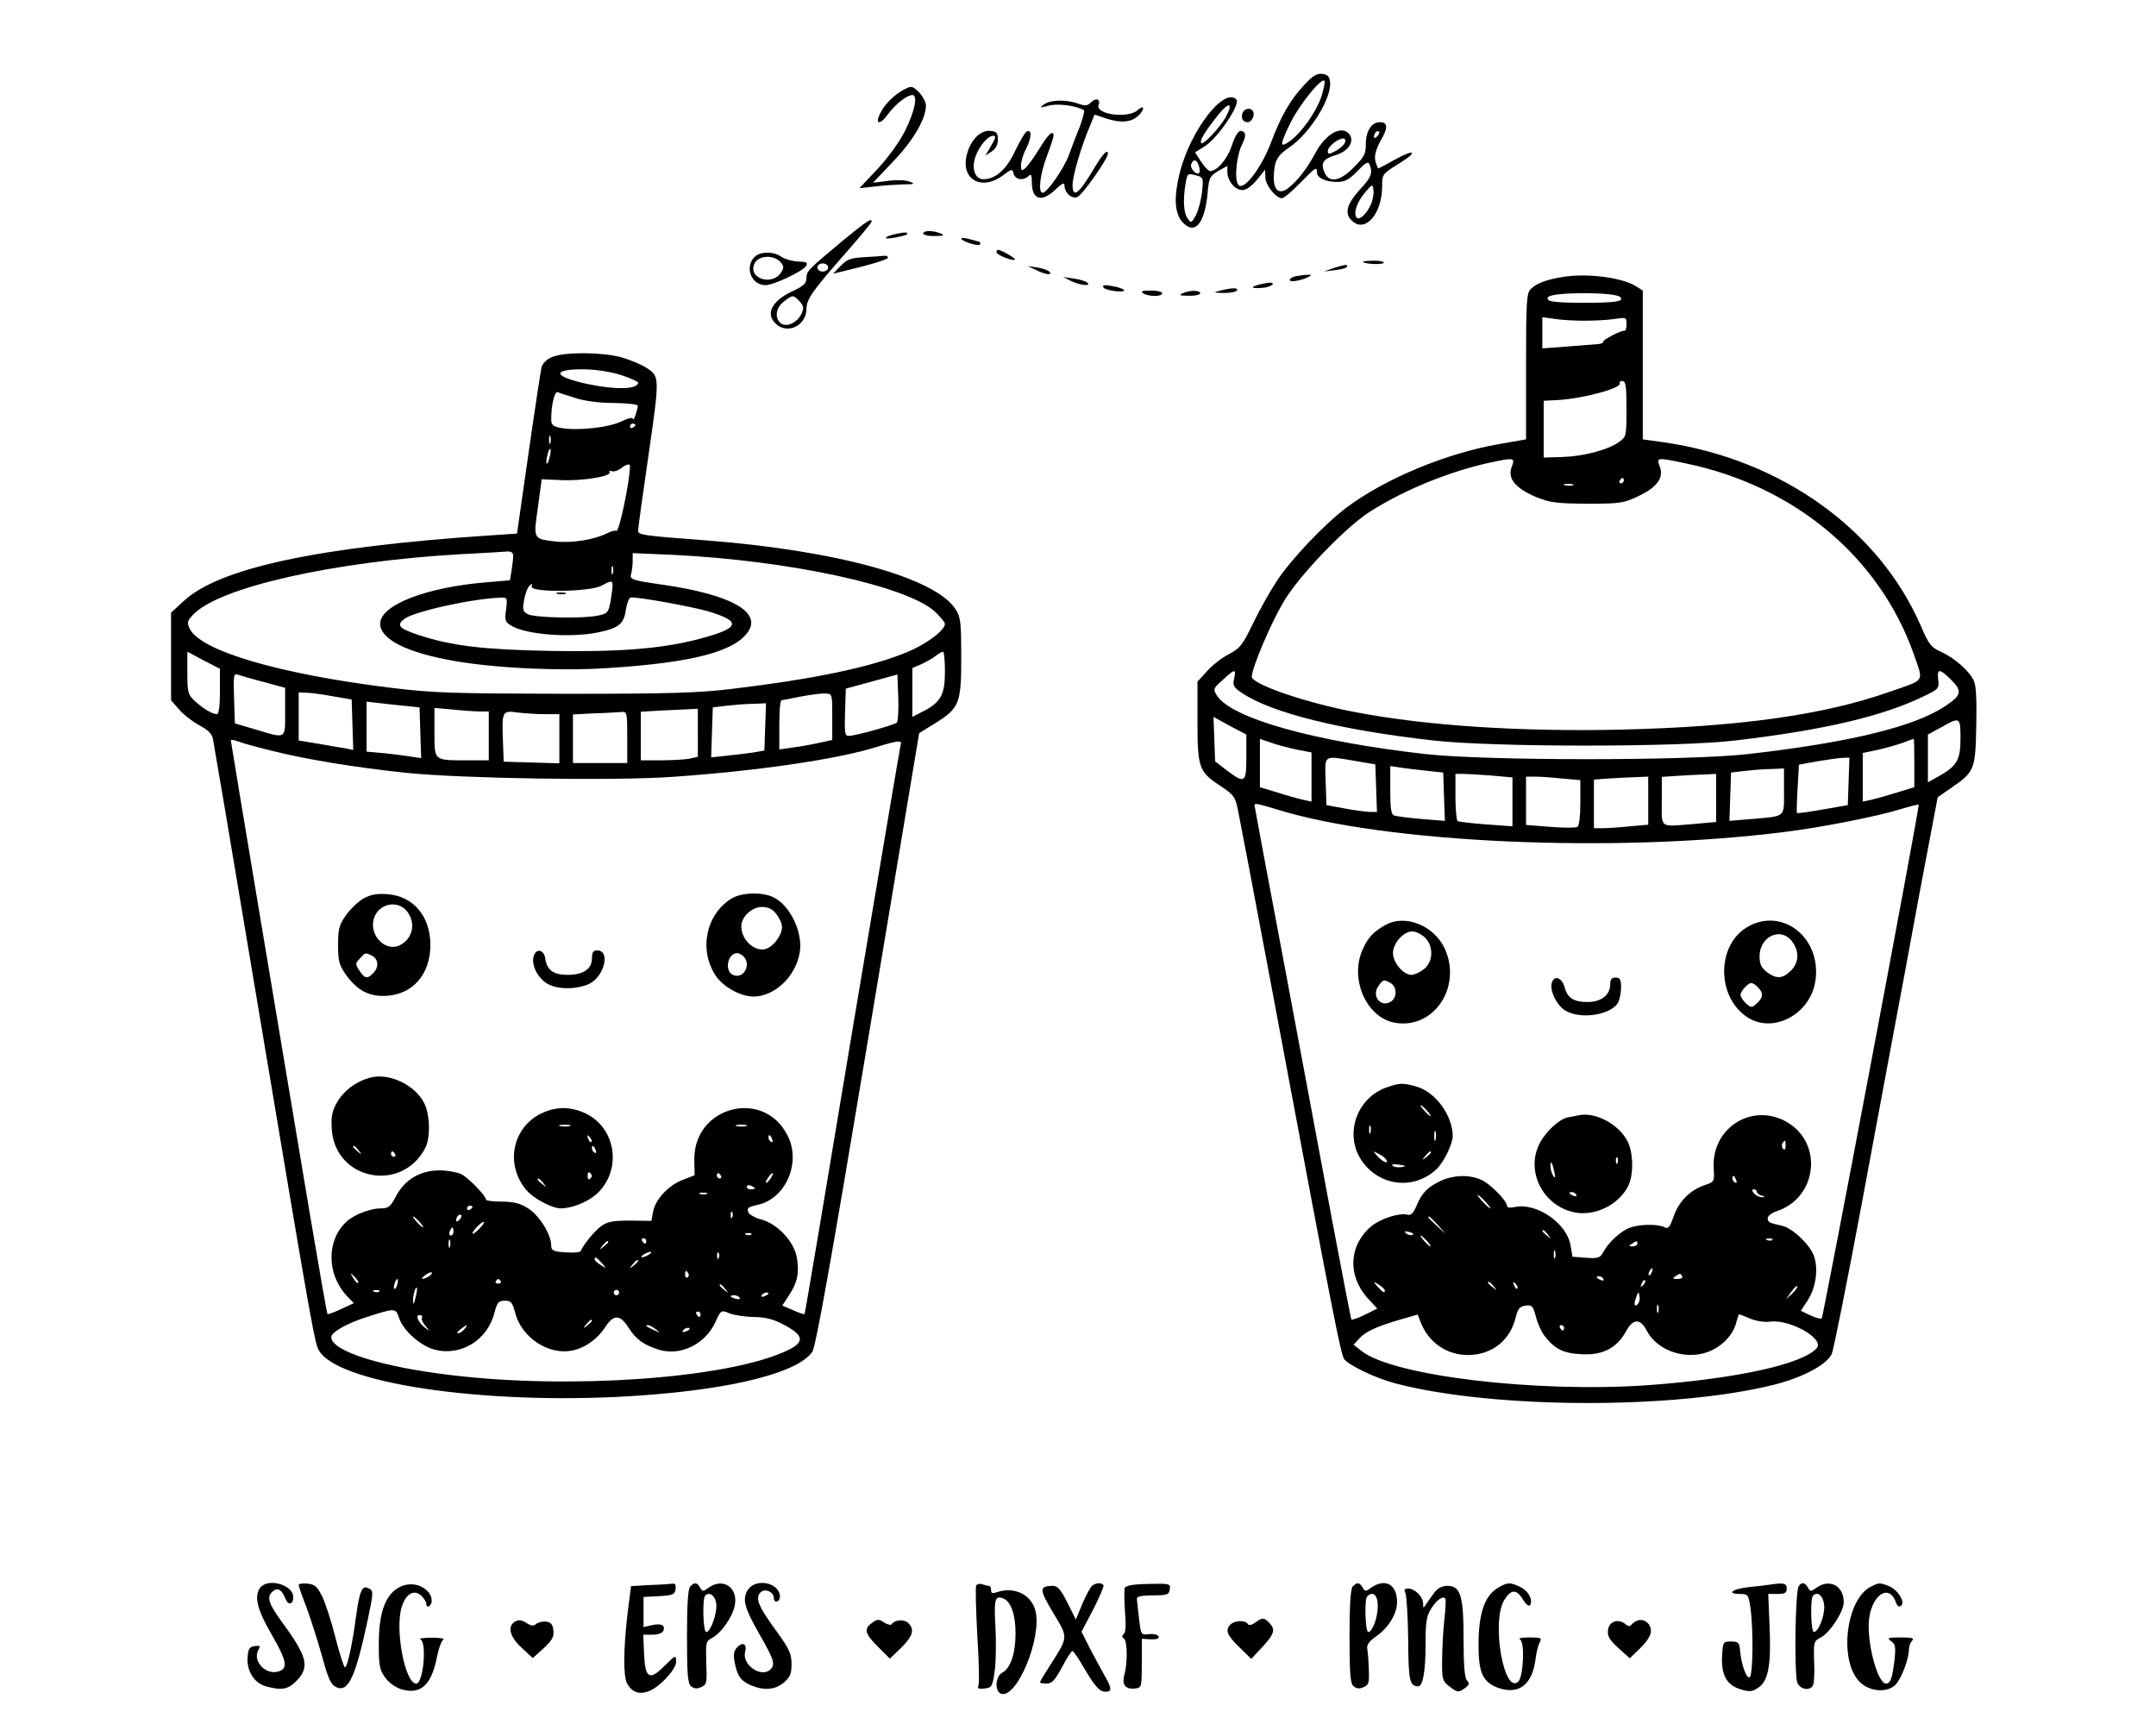 <?xml version="1.0" standalone="no"?>
<!DOCTYPE svg PUBLIC "-//W3C//DTD SVG 20010904//EN"
 "http://www.w3.org/TR/2001/REC-SVG-20010904/DTD/svg10.dtd">
<svg version="1.0" xmlns="http://www.w3.org/2000/svg"
 width="794pt" height="635pt" viewBox="0 0 794 635"
 preserveAspectRatio="xMidYMid meet">

<g transform="translate(0,635) scale(0.1,-0.1)"
fill="#000000" stroke="none">
<path d="M4803 6037 c-52 -56 -85 -113 -123 -214 -37 -96 -102 -179 -120 -153
-15 20 -6 110 15 150 11 21 13 36 7 42 -16 16 -29 1 -47 -52 -16 -47 -54 -91
-79 -90 -6 1 -21 16 -33 35 l-22 34 34 21 c50 31 135 157 118 174 -46 45 -168
-113 -208 -269 -22 -88 -20 -148 8 -181 45 -52 83 -11 94 102 5 59 8 65 39 84
l34 19 0 -22 c0 -33 28 -67 55 -67 15 0 34 14 54 38 l30 37 1 -28 c0 -29 39
-77 61 -77 7 0 37 25 66 55 58 59 63 63 63 40 0 -20 32 -35 74 -35 29 0 44 8
75 40 31 32 40 37 45 24 12 -31 6 -47 -34 -90 -50 -55 -60 -89 -32 -116 48
-48 111 22 112 124 0 46 0 47 61 85 74 45 61 57 -16 14 -30 -17 -57 -31 -59
-31 -2 0 -7 13 -11 28 -4 20 2 41 20 75 28 48 26 67 -4 67 -30 0 -51 -33 -51
-80 0 -37 -6 -48 -44 -86 -51 -52 -90 -59 -108 -20 -15 35 -6 51 41 65 47 13
71 52 50 77 -28 34 -86 2 -124 -68 -32 -60 -65 -102 -101 -131 -33 -25 -54 -8
-53 42 2 59 12 78 57 108 77 52 159 185 150 244 -2 17 -10 25 -29 27 -19 2
-35 -7 -66 -41z m63 -44 c-20 -57 -73 -132 -115 -162 -39 -28 -39 -17 1 66 34
69 119 174 126 154 2 -6 -4 -32 -12 -58z m-350 -71 c-20 -38 -84 -107 -92 -99
-8 8 15 45 64 106 38 47 54 43 28 -7z m556 -74 c-7 -7 -12 -8 -12 -2 0 14 12
26 19 19 2 -3 -1 -11 -7 -17z m-119 -23 c-3 -9 -18 -22 -34 -31 -25 -13 -29
-13 -29 0 0 16 37 46 57 46 7 0 10 -7 6 -15z m-538 -86 c4 -11 4 -23 1 -26
-10 -10 -35 18 -29 33 8 20 21 17 28 -7z m-6 -36 c22 -6 23 -10 18 -58 -3 -29
-13 -68 -22 -86 -17 -31 -18 -32 -31 -14 -15 20 -18 67 -8 128 7 40 7 40 43
30z m641 -103 c-16 -38 -46 -65 -55 -50 -11 18 3 56 32 91 27 32 28 32 31 10
2 -13 -2 -36 -8 -51z"/>
<path d="M3325 6018 c-32 -18 -66 -51 -81 -81 -24 -44 -5 -51 25 -9 28 38 71
72 91 72 21 0 9 -59 -26 -130 -22 -44 -63 -100 -103 -143 l-66 -70 55 6 c30 4
78 7 105 8 43 0 47 2 25 10 -13 6 -49 7 -80 3 l-55 -7 72 76 c74 76 123 159
123 208 0 24 -36 69 -56 69 -5 0 -18 -6 -29 -12z"/>
<path d="M4018 5973 c-13 -13 -22 -14 -49 -4 -44 15 -101 14 -125 -4 -17 -13
-15 -13 18 -4 34 9 102 0 130 -17 3 -2 -4 -30 -16 -62 -13 -31 -30 -78 -40
-104 -18 -49 -80 -138 -96 -138 -18 0 -10 67 15 134 14 37 25 71 25 76 0 24
-20 6 -53 -49 -20 -32 -43 -64 -52 -71 -13 -11 -15 -9 -15 12 0 13 9 42 20 63
20 39 20 72 0 60 -6 -4 -25 -36 -42 -72 -31 -67 -72 -103 -116 -103 -31 0 -45
38 -30 82 13 39 46 78 66 78 11 0 9 -8 -8 -37 l-21 -36 23 15 c15 10 23 25 23
44 0 24 -5 30 -27 32 -36 4 -73 -32 -87 -86 -25 -93 54 -138 135 -76 31 23 32
23 37 4 6 -22 36 -27 55 -8 9 9 12 4 12 -23 0 -65 36 -76 87 -27 22 21 33 27
33 17 0 -28 25 -52 47 -45 18 6 113 141 113 160 0 19 -19 -1 -49 -51 -57 -97
-81 -116 -81 -64 0 33 32 142 62 212 l19 47 48 -16 c52 -16 90 -12 115 14 24
23 19 40 -5 18 -36 -32 -157 -15 -143 20 8 21 -11 27 -28 9z"/>
<path d="M4576 5934 c-7 -19 1 -34 19 -34 15 0 28 27 19 41 -9 14 -31 10 -38
-7z"/>
<path d="M3110 5469 c-133 -111 -140 -117 -140 -143 0 -20 -11 -30 -55 -50
-74 -36 -97 -83 -57 -119 43 -40 112 -5 112 56 1 36 20 64 153 215 48 55 87
102 87 106 0 14 -19 1 -100 -65z m-60 -104 c0 -8 -9 -15 -20 -15 -11 0 -20 7
-20 15 0 8 9 15 20 15 11 0 20 -7 20 -15z m-105 -125 c15 -17 16 -24 7 -45
-16 -34 -56 -52 -77 -35 -23 19 -18 56 11 79 33 26 36 26 59 1z"/>
<path d="M3302 5489 c-48 -10 -54 -23 -7 -14 22 4 42 9 44 11 9 9 -6 10 -37 3z"/>
<path d="M3400 5490 c0 -5 19 -10 43 -9 32 0 37 2 22 9 -28 12 -65 12 -65 0z"/>
<path d="M3540 5471 c0 -4 16 -12 35 -18 20 -6 35 -7 35 -2 0 5 -1 9 -3 9 -1
0 -17 4 -35 9 -17 5 -32 6 -32 2z"/>
<path d="M3670 5421 c0 -10 61 -34 68 -27 4 4 -51 36 -63 36 -3 0 -5 -4 -5 -9z"/>
<path d="M2777 5402 c-35 -39 -9 -102 42 -102 30 0 136 50 149 70 8 13 3 16
-29 17 -22 1 -49 9 -61 17 -30 22 -81 20 -101 -2z m100 -20 c10 -13 10 -20 -1
-36 -32 -49 -119 -23 -99 30 13 35 75 38 100 6z"/>
<path d="M3184 5403 c-52 -3 -65 -8 -89 -33 l-27 -28 101 25 c56 14 101 29
101 34 0 5 -6 8 -12 7 -7 -1 -40 -3 -74 -5z"/>
<path d="M5020 5386 c0 -8 71 -12 76 -4 3 4 -13 8 -35 8 -23 0 -41 -2 -41 -4z"/>
<path d="M4915 5364 l-40 -14 39 5 c37 4 54 11 45 19 -2 2 -22 -3 -44 -10z"/>
<path d="M3815 5356 c35 -18 64 -21 49 -6 -5 5 -25 12 -44 15 l-35 5 30 -14z"/>
<path d="M4773 5333 c-13 -2 -23 -9 -23 -14 0 -10 44 -2 70 12 12 7 11 8 -5 7
-11 0 -30 -3 -42 -5z"/>
<path d="M5755 5330 c-61 -10 -97 -23 -118 -45 -15 -14 -17 -48 -17 -285 l0
-268 -97 -17 c-198 -34 -422 -128 -564 -234 -84 -64 -203 -189 -257 -271 -24
-36 -63 -105 -87 -155 -39 -81 -48 -92 -89 -114 -26 -13 -62 -41 -81 -63 l-35
-38 0 -146 c0 -171 5 -186 84 -238 50 -33 55 -40 65 -89 6 -28 61 -317 122
-642 234 -1250 257 -1365 270 -1381 20 -24 119 -71 190 -89 359 -94 1029 -96
1394 -4 106 27 193 74 211 113 7 17 56 263 109 546 53 283 107 576 121 650 14
74 56 297 92 495 l68 359 49 34 c86 59 90 67 93 226 2 92 0 148 -8 167 -15 36
-71 86 -123 109 -35 16 -44 27 -73 95 -155 356 -514 613 -945 676 l-79 11 0
274 0 274 -24 15 c-51 33 -180 50 -271 35z m212 -74 c16 -16 -18 -21 -132 -21
-115 0 -148 5 -132 22 19 18 246 18 264 -1z m-135 -87 c35 0 86 2 111 6 46 7
47 7 47 -19 0 -14 -3 -25 -7 -24 -12 3 -83 -35 -79 -41 2 -3 -6 -7 -17 -8 -12
-1 -64 -5 -114 -9 l-93 -7 0 58 0 57 43 -6 c24 -4 73 -7 109 -7z m158 -325 c0
-101 -1 -103 -28 -122 -40 -29 -133 -53 -210 -55 l-67 -2 0 104 0 105 55 3
c95 6 236 45 225 62 -2 4 2 8 10 8 12 0 15 -20 15 -103z m-423 -214 c-16 -42
14 -78 89 -110 52 -21 74 -24 189 -25 120 0 134 2 187 27 70 33 96 68 81 109
-14 35 -12 35 93 13 403 -83 717 -346 843 -706 35 -102 44 -89 -91 -136 -241
-85 -554 -129 -993 -139 -363 -8 -707 14 -966 63 -185 34 -389 104 -389 132 1
34 69 194 116 274 56 96 225 272 315 331 124 80 291 149 440 182 98 21 99 20
86 -15z m413 -50 c0 -5 -5 -10 -11 -10 -5 0 -7 5 -4 10 3 6 8 10 11 10 2 0 4
-4 4 -10z m-187 -17 c-7 -2 -21 -2 -30 0 -10 3 -4 5 12 5 17 0 24 -2 18 -5z
m-1248 -712 c-6 -26 -2 -33 32 -55 109 -72 363 -135 703 -173 221 -25 900 -25
1110 0 331 39 546 90 697 164 52 25 55 28 51 60 -5 42 5 42 48 -1 41 -41 38
-56 -20 -95 -114 -77 -352 -135 -729 -178 -220 -25 -963 -25 -1187 0 -408 46
-713 131 -768 215 -15 24 -15 26 21 58 45 42 50 42 42 5z m45 -288 c0 -97 -5
-100 -72 -50 l-43 33 -3 82 -3 82 60 -33 61 -32 0 -82z m2630 68 c0 -79 -13
-102 -79 -139 l-41 -23 0 88 0 88 48 26 c70 40 72 39 72 -40z m-2447 -41 l57
-11 0 -91 0 -90 -32 7 c-18 4 -61 16 -95 27 l-63 19 0 89 0 89 38 -13 c21 -8
64 -19 95 -26z m2277 -50 l0 -89 -62 -19 c-35 -11 -78 -23 -95 -27 l-33 -7 0
90 0 89 57 12 c31 7 72 19 92 26 20 8 37 14 39 14 1 1 2 -39 2 -89z m-2055 7
l70 -12 3 -88 3 -87 -28 0 c-15 1 -57 6 -93 13 l-65 12 -3 88 c-3 100 -11 95
113 74z m1813 -74 l-3 -88 -92 -16 c-51 -9 -94 -15 -95 -13 -2 1 -1 42 2 90
l5 88 65 12 c36 6 78 12 93 13 l28 1 -3 -87z m-1558 39 l65 -7 3 -89 3 -89
-86 7 c-48 4 -93 10 -101 13 -11 4 -14 26 -14 93 l0 89 33 -5 c17 -3 61 -8 97
-12z m1320 -76 c0 -98 8 -91 -118 -102 l-83 -7 3 89 3 89 50 6 c28 3 71 7 98
7 l47 2 0 -84z m-1077 58 l77 -7 0 -90 0 -90 -97 7 c-54 4 -101 10 -105 12 -4
3 -8 43 -8 90 l0 84 28 0 c16 0 63 -3 105 -6z m827 -83 l0 -88 -77 -7 c-135
-11 -123 -19 -123 84 l0 89 58 4 c31 2 76 4 100 5 l42 2 0 -89z m-567 72 l67
-6 0 -83 c0 -48 -4 -86 -11 -89 -6 -4 -51 -4 -100 0 l-89 7 0 89 0 89 33 0
c17 0 62 -3 100 -7z m317 -82 l0 -88 -67 -6 c-38 -4 -83 -7 -100 -7 l-33 0 0
89 0 90 53 4 c28 2 73 4 100 5 l47 2 0 -89z m-1370 -31 c397 -125 1245 -163
1870 -84 139 17 341 57 429 84 36 11 66 18 67 17 5 -4 -351 -1885 -357 -1892
-4 -3 -22 2 -42 11 l-35 17 25 38 c30 46 40 113 24 162 -14 42 -79 104 -118
113 -47 10 -53 13 -53 28 0 8 15 20 34 26 148 49 171 249 38 327 -127 75 -279
-19 -271 -168 3 -51 3 -51 -35 -64 -52 -18 -94 -60 -113 -116 -14 -40 -20 -46
-34 -38 -24 12 -91 11 -126 -2 -34 -12 -80 -55 -98 -89 -12 -22 -18 -25 -63
-22 l-51 4 -7 41 c-13 82 -125 159 -205 142 -18 -4 -29 -2 -29 4 0 19 -64 84
-97 97 -44 19 -100 17 -148 -5 -47 -22 -69 -44 -89 -93 -12 -27 -20 -35 -34
-31 -30 7 -98 -15 -132 -43 -83 -70 -88 -181 -14 -264 l36 -39 -46 -23 c-25
-12 -47 -20 -49 -17 -2 2 -33 164 -70 359 -36 195 -116 619 -176 941 -61 323
-111 590 -111 593 0 9 10 7 80 -14z m1876 -1240 c0 -12 -4 -16 -9 -11 -5 5 -6
14 -3 20 10 15 12 14 12 -9z m-182 -126 c3 -8 2 -12 -4 -9 -6 3 -10 10 -10 16
0 14 7 11 14 -7z m76 -43 c0 -5 8 -12 18 -14 14 -4 14 -5 1 -6 -9 0 -22 6 -29
14 -9 10 -9 15 -1 15 6 0 11 -4 11 -9z m-1000 -36 c13 -14 21 -25 18 -25 -2 0
-15 11 -28 25 -13 14 -21 25 -18 25 2 0 15 -11 28 -25z m-174 -87 l29 -33 -32
29 c-18 17 -33 31 -33 33 0 8 8 1 36 -29z m-95 -36 c-7 -2 -18 1 -23 6 -8 8
-4 9 13 5 13 -4 18 -8 10 -11z m500 1 c13 -16 12 -17 -3 -4 -17 13 -22 21 -14
21 2 0 10 -8 17 -17z m-446 -23 c10 -11 16 -20 13 -20 -3 0 -13 9 -23 20 -10
11 -16 20 -13 20 3 0 13 -9 23 -20z m1272 4 c-3 -3 -12 -4 -19 -1 -8 3 -5 6 6
6 11 1 17 -2 13 -5z m-497 -14 c0 -5 -8 -10 -17 -10 -15 0 -16 2 -3 10 19 12
20 12 20 0z m-303 -52 c-3 -7 -5 -2 -5 12 0 14 2 19 5 13 2 -7 2 -19 0 -25z
m356 -53 c-3 -9 -8 -14 -10 -11 -3 3 -2 9 2 15 9 16 15 13 8 -4z m112 -15 c3
-6 -4 -10 -17 -10 -18 0 -20 2 -8 10 19 12 18 12 25 0z m-290 -10 c3 -6 -1 -7
-9 -4 -18 7 -21 14 -7 14 6 0 13 -4 16 -10z m146 -23 c-10 -9 -11 -8 -5 6 3
10 9 15 12 12 3 -3 0 -11 -7 -18z m-951 -19 c0 -12 -6 -9 -26 13 -19 22 -19
22 4 8 12 -8 22 -17 22 -21z m401 15 c13 -16 12 -17 -3 -4 -10 7 -18 15 -18
17 0 8 8 3 21 -13z m87 -8 c-3 -3 -9 2 -12 12 -6 14 -5 15 5 6 7 -7 10 -15 7
-18z m1013 -18 l-24 -22 19 27 c10 14 21 24 23 22 3 -3 -6 -15 -18 -27z m-570
-40 c-13 -13 -15 1 -4 30 7 17 8 17 11 -1 2 -10 -1 -23 -7 -29z m-344 -115
c37 -49 70 -66 136 -69 78 -5 131 22 165 84 26 48 53 49 77 2 41 -79 159 -113
242 -70 45 22 78 61 88 104 4 15 8 27 10 27 1 0 20 -7 41 -16 21 -9 53 -14 73
-11 74 9 200 -63 172 -97 -50 -59 -293 -113 -621 -137 -410 -29 -941 34 -1056
126 l-29 23 20 22 c23 26 64 45 153 71 l63 18 10 -26 c29 -76 96 -123 175
-123 86 0 154 52 175 135 9 37 16 44 38 47 23 3 27 -2 37 -40 6 -24 20 -55 31
-70z m420 86 c-3 -7 -5 -2 -5 12 0 14 2 19 5 13 2 -7 2 -19 0 -25z m-347 -58
c0 -5 -2 -10 -4 -10 -3 0 -8 5 -11 10 -3 6 -1 10 4 10 6 0 11 -4 11 -10z"/>
<path d="M5105 2945 c-46 -25 -66 -46 -86 -90 -50 -108 12 -251 116 -271 144
-27 250 130 186 272 -38 84 -144 128 -216 89z m142 -47 c33 -31 32 -90 -3
-117 -15 -12 -35 -21 -46 -21 -30 0 -68 45 -68 80 0 37 39 80 71 80 13 0 33
-10 46 -22z m-126 -168 c25 -14 25 -56 -1 -70 -37 -20 -69 23 -44 58 17 25 19
26 45 12z"/>
<path d="M6433 2935 c-112 -68 -111 -257 2 -331 96 -63 234 12 251 136 22 159
-125 272 -253 195z m166 -51 c28 -36 27 -79 -4 -109 -30 -30 -54 -31 -89 -4
-19 15 -26 29 -26 57 0 73 77 110 119 56z m-125 -170 c21 -21 20 -37 -4 -59
-19 -17 -21 -17 -40 0 -11 10 -20 24 -20 31 0 14 27 44 40 44 5 0 16 -7 24
-16z"/>
<path d="M5715 2731 c-9 -30 20 -88 54 -105 58 -31 166 -12 190 32 6 12 11 37
11 56 0 29 -4 36 -20 36 -15 0 -20 -7 -20 -25 0 -39 -33 -65 -83 -65 -52 0
-75 15 -85 55 -10 35 -38 45 -47 16z"/>
<path d="M5105 2345 c-109 -39 -155 -173 -91 -268 64 -95 191 -111 275 -34 27
25 60 92 61 122 0 77 -63 164 -135 184 -50 14 -61 13 -110 -4z m150 -85 c10
-11 16 -20 13 -20 -3 0 -13 9 -23 20 -10 11 -16 20 -13 20 3 0 13 -9 23 -20z
m-208 -82 c-3 -7 -5 -2 -5 12 0 14 2 19 5 13 2 -7 2 -19 0 -25z m240 -25 c-3
-10 -5 -4 -5 12 0 17 2 24 5 18 2 -7 2 -21 0 -30z m-182 -73 c12 -19 -12 -10
-31 11 -19 22 -19 22 3 10 12 -6 25 -16 28 -21z m165 26 c0 -2 -8 -10 -17 -17
-16 -13 -17 -12 -4 4 13 16 21 21 21 13z m-109 -54 c-13 -2 -27 0 -32 5 -6 6
3 7 23 4 28 -4 29 -6 9 -9z"/>
<path d="M5815 2243 c-11 -2 -30 -6 -42 -8 -32 -7 -81 -53 -103 -96 -54 -105
16 -236 136 -255 73 -11 156 31 190 98 20 39 20 118 -1 163 -31 63 -118 111
-180 98z m142 -175 c-3 -8 -6 -5 -6 6 -1 11 2 17 5 13 3 -3 4 -12 1 -19z
m-233 -33 c5 -22 4 -26 -4 -15 -5 8 -10 24 -10 34 0 26 6 18 14 -19z m81 -85
c3 -6 -1 -7 -9 -4 -18 7 -21 14 -7 14 6 0 13 -4 16 -10z"/>
<path d="M3945 5315 c34 -16 74 -20 60 -6 -6 5 -28 12 -50 15 l-40 6 30 -15z"/>
<path d="M4630 5300 c-28 -9 -19 -13 20 -10 30 2 53 20 25 19 -11 -1 -31 -5
-45 -9z"/>
<path d="M4064 5291 c7 -11 76 -20 76 -10 0 3 -14 9 -31 13 -42 8 -51 8 -45
-3z"/>
<path d="M4495 5280 c-28 -7 -28 -8 12 -9 23 0 45 4 48 9 7 11 -16 11 -60 0z"/>
<path d="M4210 5270 c20 -13 70 -13 70 0 0 6 -19 10 -42 10 -32 0 -39 -3 -28
-10z"/>
<path d="M4355 5270 c-15 -7 -10 -9 23 -9 23 -1 42 4 42 9 0 12 -37 12 -65 0z"/>
<path d="M2033 5035 c-20 -8 -35 -23 -39 -39 -3 -14 -25 -157 -48 -318 l-42
-293 -104 -7 c-629 -42 -994 -120 -1124 -242 l-46 -42 0 -162 0 -161 30 -34
c16 -19 50 -45 74 -58 31 -16 47 -32 50 -49 3 -14 69 -403 146 -865 231 -1379
229 -1368 249 -1395 88 -122 649 -197 1181 -159 341 24 577 84 631 160 13 17
69 330 206 1152 l188 1127 58 36 c90 56 97 72 97 243 0 126 -2 148 -20 176
-72 117 -439 218 -920 255 -240 18 -250 20 -250 37 0 8 16 123 35 254 45 310
45 312 -2 343 -21 14 -65 32 -98 41 -74 19 -209 19 -252 0z m251 -65 c36 -12
66 -25 66 -29 0 -25 -83 -27 -182 -6 -129 27 -141 55 -23 55 45 0 98 -8 139
-20z m-164 -86 c34 -11 88 -18 142 -18 52 -1 88 -5 87 -11 -2 -19 -17 -60 -18
-48 -1 7 -16 4 -43 -9 -47 -23 -162 -35 -222 -24 -31 6 -36 11 -36 34 0 52 13
103 24 98 6 -3 36 -13 66 -22z m220 -98 c0 -3 -4 -8 -10 -11 -5 -3 -10 -1 -10
4 0 6 5 11 10 11 6 0 10 -2 10 -4z m-313 -68 c-3 -7 -5 -2 -5 12 0 14 2 19 5
13 2 -7 2 -19 0 -25z m-3 -52 c-3 -15 -8 -25 -11 -23 -2 3 -1 17 3 31 3 15 8
25 11 23 2 -3 1 -17 -3 -31z m296 -32 c0 -54 -40 -245 -50 -239 -4 3 -21 -2
-37 -10 -46 -23 -130 -36 -188 -29 -82 10 -81 7 -64 126 l14 103 71 -3 c77 -4
188 14 179 29 -3 5 0 6 7 4 8 -3 22 1 33 9 21 16 35 20 35 10z m-430 -331 c0
-10 -3 -34 -6 -54 l-6 -36 -82 -7 c-226 -18 -396 -84 -396 -153 0 -57 99 -107
273 -137 153 -27 392 -38 569 -26 311 20 465 61 514 135 48 73 -68 136 -317
172 -112 16 -120 19 -115 38 3 11 6 33 6 49 l0 29 143 -6 c436 -21 869 -115
972 -211 19 -19 35 -38 35 -43 0 -24 -68 -75 -138 -104 -135 -56 -340 -99
-647 -136 -125 -15 -228 -18 -615 -18 -415 1 -484 3 -640 22 -414 51 -705 137
-742 219 -10 21 -8 28 13 50 94 101 515 196 984 223 83 4 160 9 173 10 15 1
22 -5 22 -16z m367 -65 c-3 -7 -5 -2 -5 12 0 14 2 19 5 13 2 -7 2 -19 0 -25z
m-3 -65 c-11 -79 -12 -82 -52 -90 -54 -12 -234 -8 -258 5 -19 10 -20 17 -14
52 4 23 13 47 20 53 9 9 11 8 8 -3 -5 -23 215 -20 257 3 42 23 44 22 39 -20z
m-390 -67 c-6 -39 -4 -46 17 -59 52 -34 219 -47 321 -26 77 16 96 31 103 84 4
25 12 45 19 45 39 0 223 -34 283 -51 124 -37 119 -61 -21 -99 -140 -39 -307
-52 -566 -47 -245 5 -357 19 -477 58 -73 24 -84 36 -55 59 33 27 247 75 354
79 27 1 27 0 22 -43z m-1054 -303 c0 -52 -4 -83 -11 -83 -17 0 -52 21 -81 48
-26 24 -28 32 -28 104 l0 78 60 -32 60 -31 0 -84z m2670 73 c0 -85 -16 -113
-81 -146 l-39 -20 0 90 0 90 33 14 c17 8 41 21 52 30 11 8 23 16 28 16 4 0 7
-33 7 -74z m-2507 -38 l77 -21 0 -89 c0 -102 6 -99 -110 -64 l-75 22 -3 93
c-3 86 -1 93 15 86 10 -3 53 -16 96 -27z m2330 -149 c-10 -9 -153 -49 -177
-49 -15 0 -16 10 -14 87 l3 87 95 26 95 26 3 -85 c2 -46 -1 -88 -5 -92z
m-2078 97 l70 -12 3 -93 3 -93 -28 6 c-15 2 -61 10 -100 17 l-73 12 0 89 0 88
28 -1 c15 0 59 -6 97 -13z m1840 -76 l0 -85 -50 -11 c-27 -6 -71 -14 -97 -17
l-48 -7 0 90 c0 50 3 90 8 91 4 1 36 7 72 14 36 7 76 12 90 11 25 -1 25 -2 25
-86z m-1517 -59 l3 -93 -33 5 c-18 3 -63 9 -100 13 l-68 6 0 92 0 92 98 -11
97 -10 3 -94z m1270 22 l-3 -87 -40 -7 c-22 -3 -66 -9 -98 -12 l-58 -6 3 92 3
92 50 6 c28 3 72 7 98 7 l48 2 -3 -87z m-1050 57 l32 0 0 -90 0 -90 -77 0
c-127 0 -123 -3 -123 103 l0 90 68 -6 c37 -4 82 -7 100 -7z m802 -79 l0 -88
-31 -7 c-17 -3 -65 -6 -105 -6 l-74 0 0 90 0 89 68 4 c37 2 84 4 105 5 l37 2
0 -89z m-564 69 l54 0 0 -90 0 -91 -102 3 -103 3 -3 79 c-4 107 -2 110 55 102
25 -3 70 -6 99 -6z m304 -85 l0 -95 -100 0 -100 0 0 90 0 89 78 4 c42 1 87 4
100 5 21 2 22 -1 22 -93z m-1312 -49 c125 -32 308 -62 497 -82 204 -21 762
-30 980 -15 316 22 611 65 756 111 75 23 93 25 86 8 -2 -7 -82 -481 -178
-1053 -95 -572 -174 -1042 -176 -1044 -1 -2 -21 4 -42 14 l-40 17 24 37 c31
47 39 81 30 137 -8 59 -71 127 -131 143 -23 6 -44 18 -48 26 -6 17 -2 20 38
29 102 25 157 157 106 255 -88 174 -345 107 -343 -89 l1 -58 -44 -17 c-52 -20
-101 -72 -109 -118 l-6 -33 -79 1 c-64 0 -83 -4 -107 -21 -24 -18 -64 -67 -75
-92 -2 -4 -27 -6 -55 -4 -46 3 -53 7 -53 25 0 40 -42 108 -82 135 -32 21 -53
26 -99 27 -33 0 -59 3 -59 7 0 14 -63 79 -91 94 -15 7 -51 14 -80 14 -71 0
-128 -34 -160 -94 -21 -40 -28 -46 -57 -46 -38 0 -98 -23 -125 -48 -75 -68
-75 -193 0 -274 l26 -27 -47 -22 c-26 -12 -48 -20 -50 -18 -2 2 -31 168 -65
369 -108 643 -291 1738 -291 1744 0 3 12 1 26 -4 14 -6 69 -21 122 -34z m1750
-1383 c-10 -2 -26 -2 -35 0 -10 3 -2 5 17 5 19 0 27 -2 18 -5z m96 -49 c3 -8
2 -12 -4 -9 -6 3 -10 10 -10 16 0 14 7 11 14 -7z m-189 -134 c3 -5 1 -10 -4
-10 -6 0 -11 5 -11 10 0 6 2 10 4 10 3 0 8 -4 11 -10z m183 -10 c-7 -10 -14
-17 -17 -15 -4 4 18 35 25 35 2 0 -1 -9 -8 -20z m-58 -36 c0 -2 -7 -4 -15 -4
-8 0 -15 4 -15 10 0 5 7 7 15 4 8 -4 15 -8 15 -10z m-177 -21 c-7 -2 -19 -2
-25 0 -7 3 -2 5 12 5 14 0 19 -2 13 -5z m-863 -47 c0 -3 -4 -8 -10 -11 -5 -3
-10 -1 -10 4 0 6 5 11 10 11 6 0 10 -2 10 -4z m957 -38 c-3 -8 -6 -5 -6 6 -1
11 2 17 5 13 3 -3 4 -12 1 -19z m-1005 -10 c-7 -7 -12 -8 -12 -2 0 6 3 14 7
17 3 4 9 5 12 2 2 -3 -1 -11 -7 -17z m-147 -8 c10 -11 16 -20 13 -20 -3 0 -13
9 -23 20 -10 11 -16 20 -13 20 3 0 13 -9 23 -20z m222 -23 c-12 -13 -24 -22
-26 -20 -6 4 30 43 40 43 5 0 -2 -10 -14 -23z m-97 -12 c0 -8 -4 -15 -10 -15
-5 0 -7 7 -4 15 4 8 8 15 10 15 2 0 4 -7 4 -15z m1097 -11 c-3 -3 -12 -4 -19
-1 -8 3 -5 6 6 6 11 1 17 -2 13 -5z m-1110 -46 c-3 -7 -5 -2 -5 12 0 14 2 19
5 13 2 -7 2 -19 0 -25z m723 22 c0 -5 -2 -10 -4 -10 -3 0 -8 5 -11 10 -3 6 -1
10 4 10 6 0 11 -4 11 -10z m-140 -4 c0 -2 -8 -10 -17 -17 -16 -13 -17 -12 -4
4 13 16 21 21 21 13z m150 -46 c-8 -5 -19 -10 -25 -10 -5 0 -3 5 5 10 8 5 20
10 25 10 6 0 3 -5 -5 -10z m257 -12 c-3 -8 -6 -5 -6 6 -1 11 2 17 5 13 3 -3 4
-12 1 -19z m-431 -19 c19 -22 19 -22 -3 -8 -13 8 -23 17 -23 21 0 12 6 9 26
-13z m134 7 c0 -2 -8 -10 -17 -17 -16 -13 -17 -12 -4 4 13 16 21 21 21 13z
m-770 -56 c-24 -15 -36 -11 -14 4 10 8 21 12 24 10 2 -3 -2 -9 -10 -14z m955
11 c3 -5 2 -12 -3 -15 -5 -3 -9 1 -9 9 0 17 3 19 12 6z m-1216 -35 c-3 -3 -11
5 -18 17 -13 21 -12 21 5 5 10 -10 16 -20 13 -22z m144 -6 c-3 -12 -8 -19 -11
-16 -5 6 5 36 12 36 2 0 2 -9 -1 -20z m381 12 c3 -5 -1 -9 -9 -9 -8 0 -12 4
-9 9 3 4 7 8 9 8 2 0 6 -4 9 -8z m827 -29 c13 -16 12 -17 -3 -4 -17 13 -22 21
-14 21 2 0 10 -8 17 -17z m-1141 -33 c-5 -22 -8 -27 -9 -13 -1 21 9 56 14 51
2 -2 0 -19 -5 -38z m-133 24 c-3 -3 -12 -4 -19 -1 -8 3 -5 6 6 6 11 1 17 -2
13 -5z m883 -4 c0 -5 -4 -10 -10 -10 -5 0 -10 5 -10 10 0 6 5 10 10 10 6 0 10
-4 10 -10z m550 -4 c0 -2 -7 -7 -16 -10 -8 -3 -12 -2 -9 4 6 10 25 14 25 6z
m-106 -15 c4 -5 -3 -7 -14 -4 -23 6 -26 13 -6 13 8 0 17 -4 20 -9z m-826 -58
c24 -89 121 -153 207 -137 48 9 95 42 124 87 31 47 54 47 85 -1 28 -45 57 -65
114 -83 79 -23 169 21 206 101 21 46 22 46 51 34 17 -7 56 -13 88 -14 41 0 72
-7 105 -24 89 -45 90 -71 4 -107 -223 -96 -783 -135 -1212 -84 -262 30 -450
89 -450 141 0 17 54 49 125 72 111 36 112 36 125 -2 15 -46 78 -102 130 -116
97 -26 196 35 221 136 10 38 15 44 38 44 23 0 28 -6 39 -47z m682 -3 c0 -5 -2
-10 -4 -10 -3 0 -8 5 -11 10 -3 6 -1 10 4 10 6 0 11 -4 11 -10z m-1026 -12
c-3 -5 2 -19 13 -31 17 -20 17 -21 0 -8 -27 21 -39 48 -22 48 8 0 12 -4 9 -9z
m626 -12 c0 -2 -8 -10 -17 -17 -16 -13 -17 -12 -4 4 13 16 21 21 21 13z m-470
-31 c-7 -8 -17 -15 -23 -15 -6 0 -2 7 9 15 25 19 30 19 14 0z m706 -1 c18 -14
18 -14 -6 -3 -31 14 -36 19 -24 19 6 0 19 -7 30 -16z m124 2 c0 -2 -7 -7 -16
-10 -8 -3 -12 -2 -9 4 6 10 25 14 25 6z"/>
<path d="M2053 4163 c9 -2 23 -2 30 0 6 3 -1 5 -18 5 -16 0 -22 -2 -12 -5z"/>
<path d="M1340 3042 c-19 -10 -48 -38 -65 -61 -26 -37 -30 -51 -30 -111 0 -60
4 -74 30 -111 42 -58 87 -81 152 -76 95 7 158 81 158 187 0 106 -63 180 -158
187 -38 3 -61 -1 -87 -15z m159 -48 c33 -42 22 -100 -25 -124 -51 -28 -114 32
-98 94 14 57 87 75 123 30z m-128 -164 c23 -13 25 -43 3 -64 -21 -22 -31 -20
-50 9 -16 24 -16 27 1 45 21 23 20 23 46 10z"/>
<path d="M2694 3041 c-94 -58 -121 -188 -59 -283 29 -43 91 -77 139 -78 78 0
155 72 171 161 13 73 -33 172 -95 204 -41 21 -118 19 -156 -4z m165 -57 c12
-15 21 -36 21 -48 0 -26 -24 -62 -51 -77 -42 -22 -99 25 -99 80 0 34 39 71 75
71 24 0 39 -7 54 -26z m-121 -156 c32 -32 -3 -88 -41 -67 -30 17 -16 79 18 79
6 0 16 -5 23 -12z"/>
<path d="M1965 2827 c-9 -33 18 -83 55 -102 37 -19 100 -19 146 0 58 24 85
125 33 125 -14 0 -19 -7 -19 -29 0 -40 -32 -61 -91 -61 -51 0 -75 18 -81 60
-4 34 -35 39 -43 7z"/>
<path d="M1358 2380 c-51 -15 -94 -49 -117 -90 -19 -34 -22 -53 -19 -100 13
-186 257 -234 344 -68 20 39 18 126 -5 168 -36 68 -134 112 -203 90z m-37
-267 c13 -16 12 -17 -3 -4 -17 13 -22 21 -14 21 2 0 10 -8 17 -17z m134 -13
c3 -5 1 -10 -4 -10 -6 0 -11 5 -11 10 0 6 2 10 4 10 3 0 8 -4 11 -10z"/>
<path d="M1992 2249 c-106 -53 -132 -188 -54 -281 27 -32 93 -67 127 -68 40 0
96 22 130 51 96 85 77 242 -37 298 -56 27 -111 27 -166 0z m106 -46 c-10 -2
-26 -2 -35 0 -10 3 -2 5 17 5 19 0 27 -2 18 -5z m80 -58 c-3 -3 -9 2 -12 12
-6 14 -5 15 5 6 7 -7 10 -15 7 -18z m16 -31 c3 -8 2 -12 -4 -9 -6 3 -10 10
-10 16 0 14 7 11 14 -7z m-20 -104 c-6 -6 -10 -3 -10 10 0 13 4 16 10 10 7 -7
7 -13 0 -20z m-173 -17 c13 -16 12 -17 -3 -4 -10 7 -18 15 -18 17 0 8 8 3 21
-13z"/>
<path d="M959 504 c-24 -30 -13 -80 40 -171 59 -102 63 -129 24 -139 -46 -12
-93 39 -72 79 9 16 7 18 -13 15 -18 -2 -24 -10 -26 -38 -5 -51 23 -98 67 -110
58 -16 81 -12 112 19 51 52 42 89 -55 221 -48 66 -55 90 -31 110 18 15 33 6
46 -27 10 -26 29 -23 29 6 0 44 -91 71 -121 35z"/>
<path d="M1100 513 c0 -5 13 -42 29 -83 15 -41 41 -122 57 -179 23 -85 33
-105 52 -114 45 -21 71 36 117 251 20 97 21 104 4 112 -25 14 -34 -4 -48 -104
-14 -106 -32 -186 -41 -186 -3 0 -19 48 -34 107 -15 60 -37 128 -49 153 -19
38 -27 45 -54 48 -18 2 -33 0 -33 -5z"/>
<path d="M1464 501 c-47 -29 -69 -95 -69 -206 0 -78 3 -94 23 -122 14 -20 38
-37 60 -44 72 -21 112 16 132 123 6 29 16 56 23 60 6 4 -13 7 -43 7 -30 0 -49
-3 -42 -6 25 -10 11 -163 -15 -163 -42 0 -80 203 -53 284 15 47 45 64 71 40
10 -9 19 -23 19 -31 0 -8 5 -11 10 -8 16 10 12 40 -8 58 -30 27 -73 30 -108 8z"/>
<path d="M2394 513 l-70 -4 -13 -102 c-15 -128 -16 -229 -2 -256 19 -34 46
-43 83 -28 40 17 98 80 98 107 0 27 -2 26 -44 -16 -54 -54 -70 -45 -74 44 l-3
72 34 0 c21 0 37 6 40 15 8 20 -8 28 -43 20 l-30 -7 0 56 0 55 58 3 c50 3 57
6 60 26 2 14 -1 21 -10 20 -7 -1 -45 -4 -84 -5z"/>
<path d="M2542 508 c-8 -8 -12 -64 -12 -184 0 -141 3 -174 15 -184 11 -9 22
-10 37 -3 21 9 22 16 19 89 -2 77 -2 80 23 93 33 18 74 77 82 119 13 65 -42
103 -95 66 -22 -16 -24 -16 -33 0 -11 19 -20 20 -36 4z m96 -65 c3 -35 -21
-103 -37 -103 -12 0 -15 122 -4 134 16 16 38 -1 41 -31z"/>
<path d="M2754 495 c-21 -33 -13 -65 41 -160 54 -94 60 -112 45 -130 -32 -38
-108 12 -96 61 8 30 -8 39 -29 18 -12 -13 -15 -26 -10 -53 10 -53 23 -71 60
-87 50 -21 90 -17 122 10 23 20 28 32 28 68 0 38 -8 55 -54 119 -66 90 -80
121 -62 143 16 19 51 5 51 -20 0 -9 6 -14 13 -11 6 2 11 13 9 23 -8 48 -90 62
-118 19z"/>
<path d="M3595 511 c-3 -6 -1 -87 4 -180 6 -93 8 -177 5 -186 -6 -13 -1 -16
22 -13 27 3 29 7 37 63 5 33 6 106 3 162 -6 103 -2 118 28 107 29 -11 46 -60
46 -129 0 -74 -18 -128 -49 -145 -25 -13 -29 -67 -5 -77 58 -22 153 207 127
306 -15 59 -78 89 -140 68 -18 -6 -23 -5 -23 7 0 9 -4 16 -9 16 -5 0 -16 3
-24 6 -8 3 -18 1 -22 -5z"/>
<path d="M4024 512 c-7 -4 -23 -34 -37 -66 l-25 -60 -31 62 c-24 48 -36 62
-54 62 -51 -1 -50 -13 2 -100 56 -94 57 -84 -15 -198 -19 -29 -34 -55 -34 -57
0 -3 11 -5 24 -5 20 0 31 12 57 60 17 33 35 60 38 60 4 0 22 -26 40 -57 44
-75 60 -93 83 -93 24 0 23 13 -6 63 -13 23 -37 68 -54 100 l-29 58 43 82 c23
45 40 85 38 89 -6 10 -25 10 -40 0z"/>
<path d="M4142 502 c-2 -8 -2 -46 1 -86 4 -46 3 -76 -4 -83 -8 -8 -8 -13 0
-17 13 -9 14 -89 2 -133 -11 -37 4 -56 41 -51 22 3 23 7 23 93 l0 90 33 -2
c21 -1 32 3 29 10 -2 7 -18 11 -35 9 -30 -3 -30 -3 -37 55 -4 32 -7 65 -8 73
-2 11 11 14 58 15 54 0 60 2 63 22 3 21 0 22 -79 20 -57 -1 -83 -6 -87 -15z"/>
<path d="M4982 508 c-8 -8 -12 -64 -12 -184 0 -141 3 -174 15 -184 11 -9 22
-10 37 -3 19 8 21 16 19 67 -1 32 -4 66 -6 76 -2 12 8 26 29 41 48 32 81 85
81 129 0 65 -43 89 -94 54 -22 -16 -24 -16 -33 0 -11 19 -20 20 -36 4z m92
-76 c-1 -41 -20 -92 -35 -92 -11 0 -15 120 -4 131 22 22 40 4 39 -39z"/>
<path d="M5514 501 c-47 -29 -69 -95 -69 -208 0 -105 16 -139 76 -160 74 -24
122 14 134 107 3 25 10 53 16 63 8 15 4 17 -38 17 -31 0 -43 -3 -34 -9 17 -11
11 -135 -7 -153 -53 -53 -101 220 -52 300 25 40 45 41 69 1 11 -18 21 -26 26
-20 11 19 -5 51 -35 66 -38 19 -49 19 -86 -4z"/>
<path d="M6515 514 c-11 -2 -46 -6 -77 -9 -60 -7 -81 -25 -29 -25 28 0 30 -3
37 -47 12 -83 10 -256 -3 -260 -12 -4 -31 49 -35 102 -3 26 -7 30 -33 30 -29
0 -30 -2 -33 -52 -4 -71 17 -109 68 -124 33 -10 43 -9 64 5 38 24 49 82 43
224 l-5 122 34 0 c27 0 34 4 34 20 0 20 -11 22 -65 14z"/>
<path d="M6624 508 c-13 -21 -17 -334 -4 -357 12 -23 44 -28 56 -9 5 7 7 47 5
88 -2 74 -2 76 25 90 34 19 84 95 84 130 0 60 -51 87 -99 54 -22 -16 -24 -16
-33 0 -11 19 -24 21 -34 4z m94 -70 c3 -37 -21 -98 -38 -98 -11 0 -14 123 -3
134 17 17 38 -1 41 -36z"/>
<path d="M6890 507 c-93 -47 -119 -276 -40 -352 35 -34 97 -40 129 -11 21 19
51 95 51 131 0 11 5 26 12 33 9 9 0 12 -42 12 -48 0 -52 -2 -35 -14 15 -11 17
-21 12 -69 -8 -67 -15 -87 -31 -87 -33 0 -74 163 -62 243 13 87 73 123 97 59
7 -19 13 -22 21 -14 15 15 -15 60 -48 72 -32 12 -34 12 -64 -3z"/>
<path d="M5283 486 c-10 -13 -23 -32 -30 -42 -11 -18 -12 -18 -12 2 -1 25 -31
54 -55 54 -14 0 -16 -4 -10 -17 4 -10 9 -87 10 -172 1 -151 5 -170 37 -171 17
0 27 56 27 152 0 84 3 106 20 133 20 33 46 51 53 37 2 -4 1 -38 -4 -77 -4 -38
-8 -105 -8 -147 -1 -71 1 -78 25 -97 32 -25 34 -25 60 -7 15 12 17 17 7 27 -9
9 -13 54 -13 151 0 162 -11 198 -60 198 -18 0 -35 -8 -47 -24z"/>
<path d="M1898 379 c-31 -17 -21 -57 23 -97 l41 -38 40 36 c32 30 39 43 36 66
-2 21 -9 30 -26 32 -13 2 -29 -2 -37 -8 -10 -9 -19 -8 -37 4 -16 10 -28 12
-40 5z"/>
<path d="M3212 374 c-32 -22 -27 -41 22 -89 l43 -43 42 40 c43 43 50 67 26 91
-15 15 -50 12 -61 -4 -3 -5 -15 -2 -28 6 -19 13 -25 13 -44 -1z"/>
<path d="M4623 375 c-14 -10 -24 -12 -28 -5 -9 14 -48 13 -63 -2 -21 -21 -14
-39 32 -84 l44 -43 41 44 c45 48 49 65 25 89 -19 20 -24 20 -51 1z"/>
<path d="M6030 382 c-8 -3 -18 -10 -22 -15 -4 -7 -12 -7 -22 2 -26 22 -61 10
-64 -22 -3 -22 5 -36 38 -66 l42 -38 39 38 c25 24 39 47 39 63 0 27 -26 47
-50 38z"/>
</g>
</svg>
